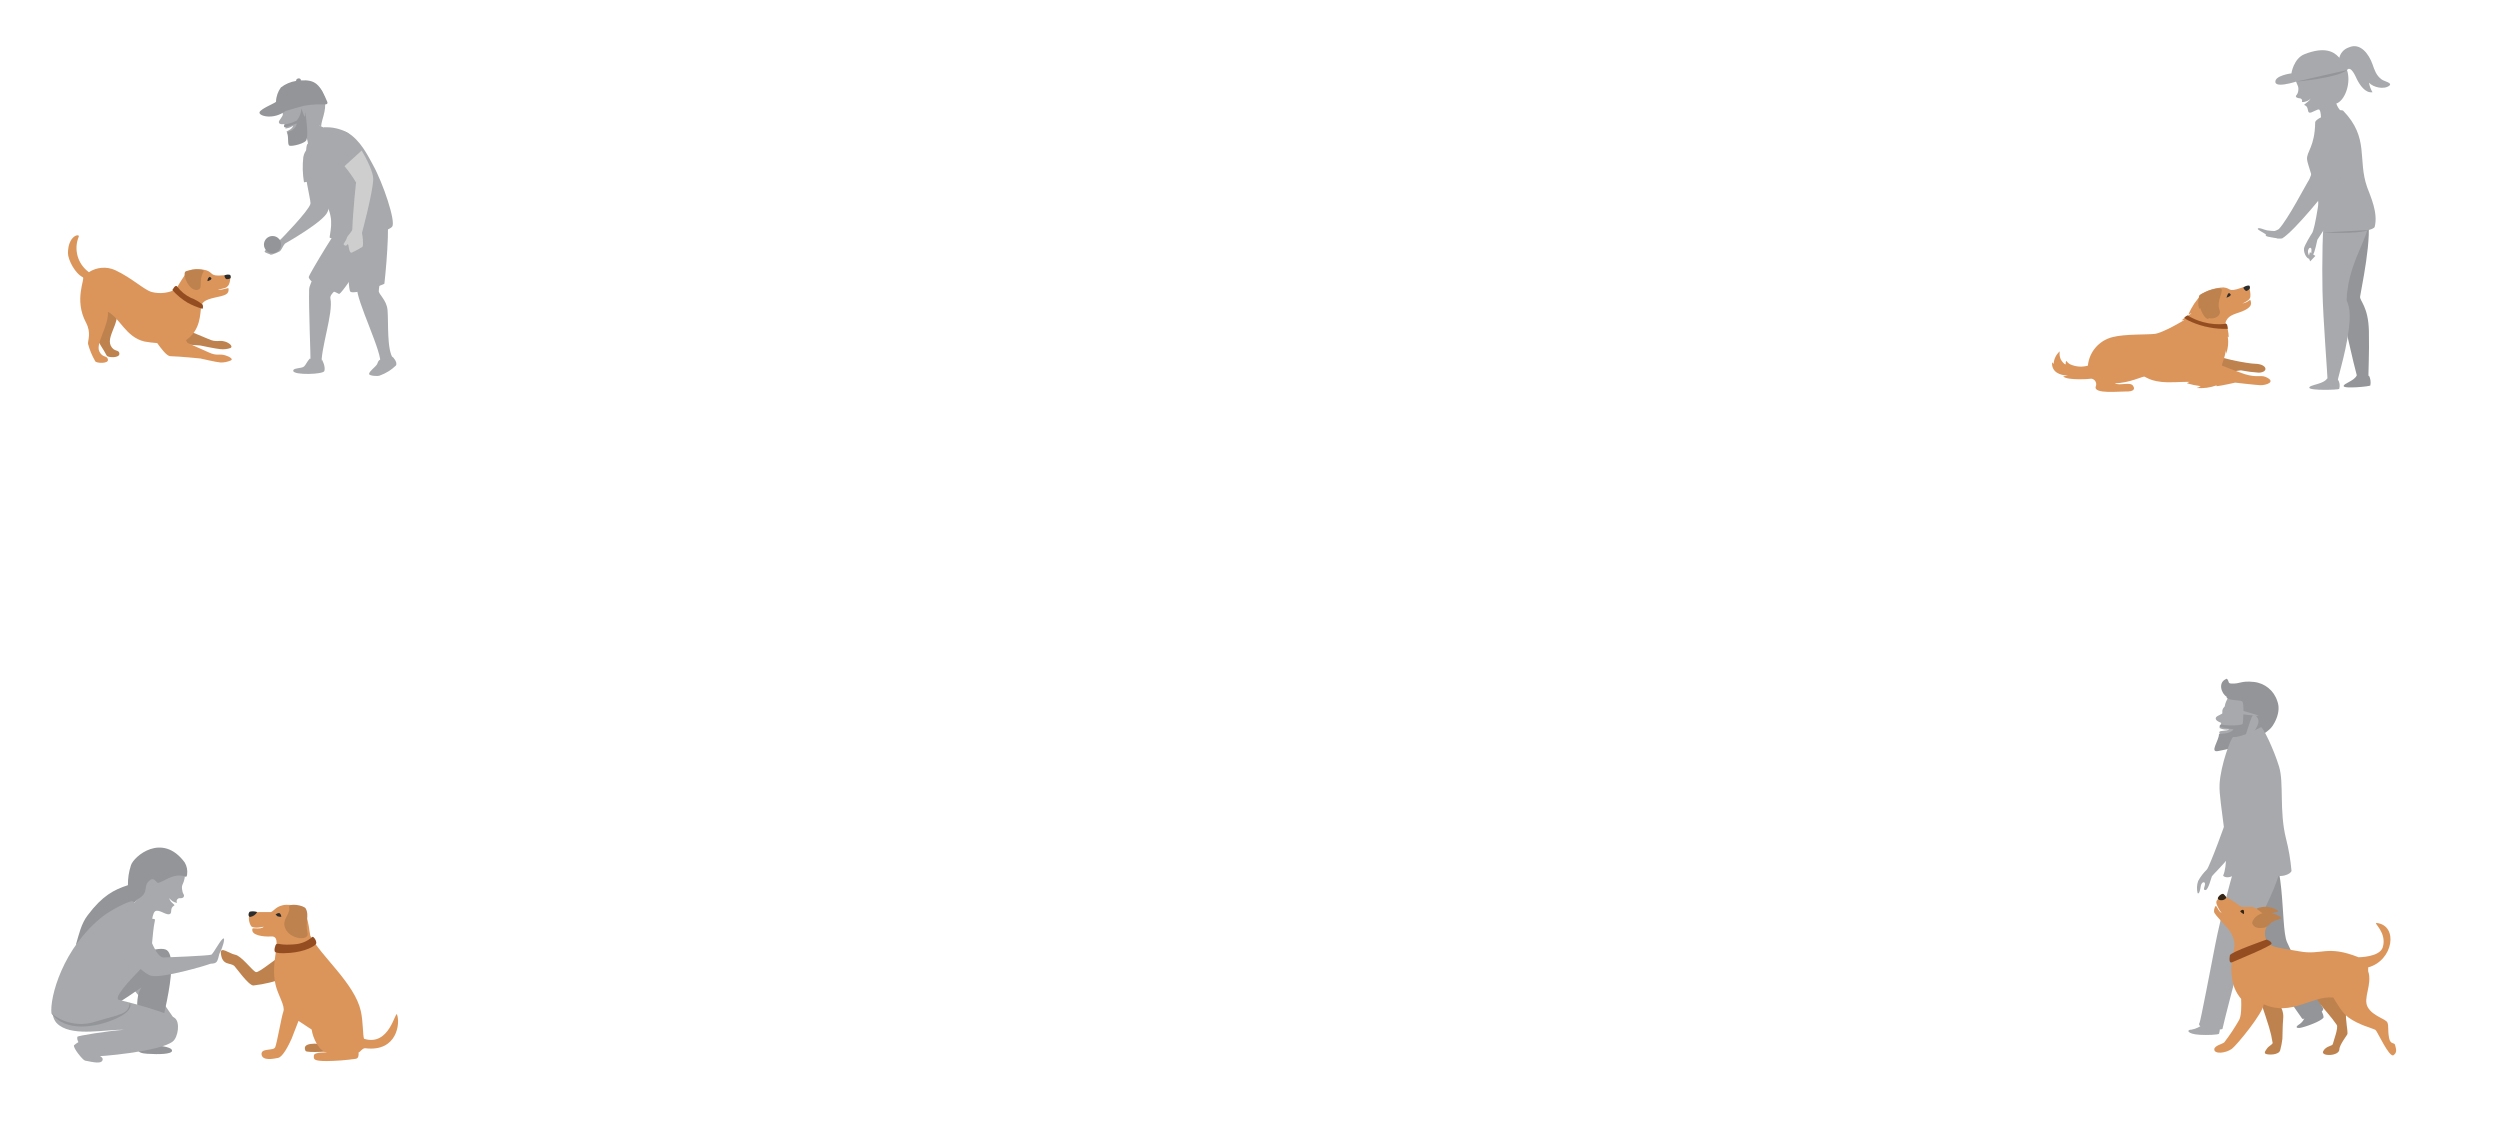 <?xml version="1.0" encoding="utf-8"?>
<!-- Generator: Adobe Illustrator 25.0.0, SVG Export Plug-In . SVG Version: 6.00 Build 0)  -->
<svg version="1.1" id="Layer_1" xmlns="http://www.w3.org/2000/svg" xmlns:xlink="http://www.w3.org/1999/xlink" x="0px" y="0px"
	 viewBox="0 0 1024 469" style="enable-background:new 0 0 1024 469;" xml:space="preserve">
<style type="text/css">
	.st0{fill:#BE824F;}
	.st1{fill:#DB955A;}
	.st2{fill:#2B2C2B;}
	.st3{fill:#944D21;}
	.st4{fill:#A7A9AC;}
	.st5{fill:#939598;}
	.st6{opacity:0.3;fill:#A7A9AC;enable-background:new    ;}
	.st7{fill:#CFCECE;}
	.st8{opacity:0.3;}
	.st9{fill:#352514;}
</style>
<g>
	<g id="Layer_1_1_">
		<path class="st0" d="M46.27,122.83c5.33,7.51-3.11,14.2-0.9,18.77c1.33,2.74,3.47,1.41,3.53,3.29c0.07,1.87-4.78,1.64-5.19,0.76
			c-1.27-2.53-3.78-5.75-3.88-7.23c-0.1-1.48,2.24-4.06-0.54-7.96C35.34,124.89,44.35,120.1,46.27,122.83z"/>
		<path class="st0" d="M76.19,134.34c0,0.41,0,0.71,0.38,0.84c1.48,0.72,5.95,2.42,8.71,3.65c3.55,1.64,4.21,0.3,6.85,1.07
			c1.64,0.46,3.47,1.91,2.33,2.63c-1.35,0.47-2.79,0.64-4.21,0.48c-1.78-0.13-8.22-1.5-8.22-1.5s-8.22-0.66-12.38-0.66
			c-1.87,0-3.29-2.74-4.29-3.85L76.19,134.34z"/>
		<path class="st1" d="M92.29,145.55c-2.63-0.82-3.29,0.43-6.82-1.22c-2.73-1.3-7.17-3.11-8.63-3.85c-0.28-0.35-0.5-0.75-0.66-1.17
			c6.13-4.11,5.72-10.83,6.25-13.82c0.53-2.99,4.72-3.29,8.3-4.24c2.17-0.56,3.09-1.28,2.88-3.07c0-0.53-1.94,0.56-4.13,0.54
			c-0.66,0,0.99-0.33,2.12-0.61c0.96-0.14,1.79-0.76,2.19-1.64c0.45-1.08,0.62-2.26,0.48-3.42c-0.23-0.43-1.64-0.38-2.94-0.28
			c-5.49,0.51-3.88-1.07-6.8-2.05c-0.21,0-5.33-1.64-7.97,0.77c-1.62,2.22-3.09,4.53-4.42,6.94c-3.07,1.62-6.63,2.04-9.99,1.17
			c-3.01-0.76-8.04-5.72-15.02-8.97c-3.49-1.56-7.52-1.23-10.72,0.85c-4.59-3.29-6.31-9.31-4.16-14.53c0.54-1.4-4.37-0.66-4.42,6.72
			c0,2.74,2.97,8.43,6.08,9.86c1.12,0.53-3.75,9.11,1.3,18.57c2.25,4.22,0.74,7.25,0.84,8.73c0.66,2.51,1.66,4.91,2.97,7.15
			c0.43,0.84,5.57,1.1,5.19-0.74c-0.38-1.84-2.2-0.51-3.52-3.29c-1.64-3.29,4.01-10.75,3.5-16.26c4.93,2.56,7.33,10.39,14.99,12.2
			c1.72,0.3,3.46,0.52,5.21,0.64c1.3,1.76,3.78,5.33,5.37,5.36c4.17,0.12,12.36,0.95,12.36,0.95s6.46,1.51,8.22,1.64
			c1.45,0.03,2.88-0.26,4.21-0.85C95.71,147.07,93.94,146.05,92.29,145.55z"/>
		<path class="st2" d="M84.96,115.16c0.02-0.4,0.12-0.8,0.28-1.17c0.16-0.26,0.4-0.47,0.67-0.61c0.23,0.11,0.43,0.27,0.59,0.46
			c0.12,0.23,0.2,0.25,0,0.51C86.2,114.86,84.96,115.16,84.96,115.16z"/>
		<path class="st2" d="M92.03,112.77c-0.25,0.26,0.13,1.07,0.49,1.43s1.74,0,1.91-0.28c0.16-0.28,0.12-1.22-0.3-1.36
			C93.43,112.39,92.69,112.46,92.03,112.77z"/>
		<path class="st0" d="M75.86,111.33c0.59-0.87,8.3-1.45,7.56-0.15c-2.35,4.14,0,6.89-2.42,7.53
			C77.68,119.54,74.71,112.97,75.86,111.33z"/>
		<path class="st3" d="M72.57,117.37c-0.76-1.05-1.97,1.45-1.97,1.45c1.81,2.04,3.92,3.79,6.26,5.19c1.89,1.03,3.88,1.85,5.95,2.45
			c0.61,0,0.23-1.64,0.23-1.64c-1.47-1.23-3.13-2.2-4.93-2.86C75.93,120.89,74.03,119.32,72.57,117.37z"/>
		<path class="st4" d="M131.74,149.74c-0.61-6.57,4.93-21.51,3.58-27.6c-0.56-2.55,8.22-7.25,7.45-8.92
			c-0.77-1.68-9.38-5.39-10.68-4.78c-0.74,0.35-5.37,7.18-5.47,10.16c-0.21,7.49,0.66,27.38,0.58,30.49
			C127.12,149.13,131.74,150.44,131.74,149.74z"/>
		<path class="st4" d="M138.92,120.43c-3.11-1.84-11.64-3.6-12.47-6.89c-0.2-0.71,13.59-23.22,15.42-25.11
			c3.44-3.57,18.65-0.56,16.44,2.97C157.63,92.62,141.47,119,138.92,120.43z"/>
		<path class="st4" d="M132.86,151.97c0.61-1.99-1.12-4.93-1.12-4.93c-0.03,1.03-0.89,1.83-1.91,1.8c-0.04,0-0.08,0-0.12-0.01
			c-1.45,0-2.42-0.3-2.28-0.53c0.56-0.99-0.3-1.64-0.61-1.35c-0.94,0.99-1.64,2.61-2.28,3.17c-1.07,0.9-4.6,0.48-4.42,1.82
			C120.33,153.73,132.41,153.4,132.86,151.97z"/>
		<path class="st4" d="M161.11,146.99c-2.74-3.67-1.94-14.79-2.37-19.97c-0.36-4.26-3.86-6.57-3.58-7.97c0-0.25,0.51-5.42,1.3-6.57
			l-10.08,1.64c-0.15,1.19-0.18,2.4-0.12,3.6c-0.67,4.82,11.03,27.94,9.35,31.23c-0.21,0.39,1.35,1.91,3.29,1.23
			C161.93,149,161.32,147.37,161.11,146.99z"/>
		<path class="st4" d="M157.45,116.16c0,0.46-12.69,4.67-13.97,3.29c-1.28-1.38-0.95-26.13-0.82-27.61
			c0.18-1.96,15.01-5.29,15.06-5.29C159.96,86.47,158.61,105.9,157.45,116.16z"/>
		<path class="st4" d="M162.2,149.69c0.76-1.46-1.46-3.6-1.46-3.6c-0.36,1.3-1.33,2.36-2.6,2.83c-1.23,0.33-0.3-1.64-2.05-1.64
			c-1.22,0-1.45,1.64-1.64,1.91c-0.69,1.18-3.12,2.74-3.29,3.96c0,0.77,3.37,1.08,4.36,0.69
			C158.01,152.96,160.3,151.54,162.2,149.69z"/>
		<path class="st4" d="M135.96,70.66l-10.7,1.64c0.81,5.26,2.1,10.35,1.89,11.21c-0.76,2.96-12.26,14.66-12.28,14.66
			c-0.72,0.1-1.43,0.25-2.14,0.43c-1.08,0.62-1.96,0.72-2.19,1.5c-0.23,0.77,1.38,0.18,1.41,0.25s-3.85,2.14-3.55,2.73
			c0.3,0.59,2.04,0.89,2.37,1.22c0.33,0.33,3.63-1.2,3.88-1.4c0.66-0.54,1.36-2.4,2.1-3.14c0,0,15.8-8.89,17.42-12.98
			C136.18,81.65,136.79,76.09,135.96,70.66z"/>
		<path class="st4" d="M134.9,63.12c-2.83-4.5-9.52-4.93-10.67,1.25c-0.38,3.43-0.29,6.9,0.28,10.31l12.95-2.12
			C137.07,69.3,136.2,66.12,134.9,63.12z"/>
		<path class="st5" d="M115.14,100.15c0.02,1.94-1.54,3.53-3.48,3.55c-1.94,0.02-3.53-1.54-3.55-3.48
			c-0.02-1.94,1.54-3.53,3.48-3.55c0.01,0,0.02,0,0.03,0c1.92-0.02,3.5,1.53,3.52,3.45C115.14,100.13,115.14,100.14,115.14,100.15z"
			/>
		<path class="st4" d="M126.6,61.03c-0.71-1.15-0.08-5.46-2.33-4.93c-1.04,0.21-4.14,2.42-5.36,1.97c-1.22-0.44,0.76-1.99-1.33-3.8
			c-0.64-0.53,0.33-0.51,1.45-1.36c0.49-0.37,0.87-0.87,1.1-1.45c-0.08,0-0.85,0.58-1.64,0.85c-0.79,0.28-1.64,0.38-1.64,0.26
			c0.17-0.62,0-1.29-0.44-1.76c0,0-2.33,0.46-2.19-0.92c0-0.51,1.73-2.35,1.64-3.07c0-1.15-2.1-3.29-1.08-6.02
			c0.69-1.92,4.14-5.49,9.68-5.6c4.27-0.1,6.06,2.24,7.56,5.39c1.97,4.19-1.97,8.5-1.43,10.35c0.72,1.46,5.33,2.01,5.85,2.33
			C137.89,54.14,128.09,60.21,126.6,61.03z"/>
		<path class="st5" d="M116.55,50.99c-0.3,0.33-0.3,1.13,0,1.12c1.84-0.12,4.7-1.64,4.93-1.53c0.23,0.12-0.26,1.64-1.79,2.74
			c-0.56,0.41-2.22,0.74-2.07,1.17c0.74,2.07,0,4.78,0.97,5.18s6.84-0.94,7-2.58c0.27-1.3,0.34-2.63,0.23-3.94
			c0-0.97-0.59-6.57-0.82-7.28c-0.13-0.43-1.53-1.28-1.54-1.64c-0.04,1.87-0.71,3.68-1.89,5.13C120,50.18,118.31,50.73,116.55,50.99
			z"/>
		<path class="st4" d="M133.05,41.28c0.74,4.09-1.45,7.91-1.5,10.49c0,0-4.08-2.15-4.01-2.99c0-1.15,1.64-3.04,0-3.85
			c-2.79-1.43-2.45,2.68-2.73,2.86c-0.28,0.18-2.17-6.46-3.29-6.57c-1.12-0.12-4.55,2.02-7.72,1.5c-0.97-0.16-2.42-7.63,13.66-8.46
			C132.87,35.19,133.1,41.28,133.05,41.28z"/>
		<path class="st5" d="M116.95,45.48c0.72-0.23,6.76-2.02,7.59-2.17c7.66-1.33,9.86,0.39,9.55-1.51c-3.01-7.23-4.93-9.24-10.83-8.86
			c0-1.31-2.09-0.97-1.99,0.21c-2.27,0.35-4.41,1.27-6.23,2.68c-1.23,1.71-1.93,3.76-1.99,5.87c-0.56,0.64-6.34,2.86-6.76,4.31
			C105.89,47.46,111.84,49.28,116.95,45.48z"/>
		<path class="st4" d="M160.67,92.77c1.45-2.14-3.68-17.64-8.02-25.43c-1.94-3.48-5.05-10.09-10.55-13.15
			c-2.89-1.51-6.13-2.22-9.38-2.04c-0.43,2.59-1.8,4.93-3.85,6.57c-0.72,0.79-1.93,0.87-2.74,0.18c-0.43-0.23-0.76,1.94-0.69,2.47
			c0.81,6.84,2.79,15.02,6.28,19.46c5.67,7.2,3.65,13.15,3.29,16.34C134.8,98.93,158.45,96.04,160.67,92.77z"/>
		<path class="st6" d="M136.56,60.9c1.15,8.37,5.46,10.35,6.76,12.39c1.3,2.04,1.64,13.53,1.64,13.53l1.84-12.39L136.56,60.9z"/>
		<path class="st7" d="M152.88,73.52c0.1-2.73-2.37-7.99-5.06-12.36l-6.92,6.67c1.84,2.16,3.49,4.47,4.93,6.9
			c0,0.12-1.27,11.6-1.53,19.21c0,0.84-1.94,2.6-2.2,3.4c-0.61,1.89-1.64,2.5-1.28,2.84c0.85,1.02,1.41,0,1.48-0.13
			c0.74-0.48,0.36,3.81,1.81,3.42c1.49-0.7,2.95-1.49,4.36-2.35c0.59-0.95-0.1-5.46-0.21-5.72C148.37,95,152.6,79.34,152.88,73.52z"
			/>
		<path class="st4" d="M142.55,54.51c-3.19-2.35-9.27,1.07-6.57,7.1c1.2,2.51,2.72,4.86,4.52,6.99l8.07-7.33
			C146.95,58.69,144.92,56.41,142.55,54.51z"/>
	</g>
</g>
<g>
	<g id="Layer_1_2_">
		<path class="st4" d="M950.11,57.23c0,5.28,1.02,13.54,0.73,16.98c-0.23,2.95-2.53,20.05-3.94,21.47c-0.09,0.09-3.09,4.91-3.2,6.17
			c-0.14,2.25,1.44,4.17,2.04,4.08c0.85-0.14-0.32-1.54-0.39-2.72s0.65-1.9,1.1-1.67c0.96,0.51-0.57,4,0.94,2.73
			c0.77-0.65,1.68-5.85,1.79-6.05c0.9-1.67,10-13.89,10.98-22.49c0.72-6.39,0.72-12.84,0-19.24
			C958.52,48.54,950.19,51.95,950.11,57.23z"/>
		<polygon class="st4" points="946.14,103.28 945.56,105.32 946.24,107.06 948.37,104.83 		"/>
		<path class="st5" d="M968.02,85.62c-1.54-1.17-13.15-0.17-13.89,2.33c-0.57,2.18,0.74,17.75,3.94,33.76
			c1.68,8.43,5.74,26.51,7.63,33.44l4.46-0.19c-0.2-1.4,0.37-9.9,0.14-19.42c-0.25-10.1-3.87-12.35-3.6-14.06
			C968.28,112.58,973.08,89.3,968.02,85.62z"/>
		<path class="st5" d="M959.96,158.16c0.11,1.16,10.68,0.14,10.93-0.26c0.27-1.37,0.08-2.78-0.54-4.03c-1.61,0.67-3.43,0.62-5-0.12
			C964.11,156.23,959.87,157,959.96,158.16z"/>
		<path class="st4" d="M969.04,85.92c-4.77,0.48-16.01-0.29-16.67,1.54c-1.16,3.23-1.28,21.61-1.08,31.65
			c0.23,12.03,2.1,34.06,2.16,38.7l3.83-0.26c0-2.52,3.33-11.52,4.8-22.72c1.23-9.51-0.94-10.91-0.9-12.09
			C961.95,104.12,974.08,94.25,969.04,85.92z"/>
		<path class="st4" d="M945.9,158.84c0.25,1.22,11.96,0.85,12.23,0.46c0.41-1.34,0.2-2.79-0.59-3.95c-1.41,0.59-3.02,0.45-4.31-0.39
			C951.87,157.44,945.63,157.62,945.9,158.84z"/>
		<path class="st4" d="M957.15,40.62c2.22-3.35,4.25-7.46,0.65-12.44c-5.02-6.98-13.99-3.09-16.5,0c-0.97,1.28-1.32,2.93-0.94,4.49
			c0.31,2.19,1.23,2.27,1.03,4.31c-0.2,2.04-1.24,2.02-0.96,2.64c0.28,0.62,1.64,0.65,1.76,0.68c0.51,0.1,0.84,0.6,0.74,1.11
			c-0.02,0.08-0.04,0.15-0.07,0.22c0,0.52,2.9-0.19,3.55-1.28c-0.52,1.36-3.09,2.47-2.5,2.69c1.87,0.66,1.03,2.78,1.99,3.09
			c0.96,0.31,3.43-1.73,4.09-1.2c0.66,0.52,1.19,4.63-0.17,7.86c1.84,0.85,11.81-6.04,10.59-6.3
			C958.54,45.99,956.02,42.24,957.15,40.62z"/>
		<path class="st4" d="M975.55,32.56c-2.28-1.64-2.92-3.83-3.81-6.33c-1.4-3.94-4.88-8.95-9.68-6.81c-2.14,0.71-3.69,2.58-3.98,4.82
			c-4.51-3.67-11.06-3.31-15.14,0.82c-1.7,1.07-4.82,5.46-2.98,6.36c1.84,0.9,3.09-0.39,5.77,1.54c5.73,4.04,5.79-2.44,7.72,0.26
			c1.93,2.7-0.52,2.99-0.59,4.42c-0.09,2.61,3.27,5.22,4.48,4.63c3.41-1.64,5.73-8.6,3.97-13.66c1.76-1.84,3.6,2.93,4.11,3.92
			c1.1,2.18,3.38,5.73,6.36,5.25c-0.73-1.2-1.22-2.53-1.44-3.92c1.7,1.95,6.17,2.96,8.35,1.22
			C980.04,33.94,976.63,33.34,975.55,32.56z"/>
		<path class="st4" d="M942.98,32.63c0,0,14.56-1.39,17.48-3.09c2.92-1.7-0.88-4.37-2.62-6.25c-1.74-1.88-5.39-4.45-13.89-1.1
			c-4.49,1.74-5.39,7.86-5.39,7.86s-6.99,0.88-6.55,3.64C932.45,36.45,942.98,32.63,942.98,32.63z"/>
		<path class="st4" d="M972.68,92.89c-0.69,2.53-20.7,3.58-22.94,0.2c2.05-10.11-4.49-24.59-4.77-27.79
			c-0.28-3.2,3.21-5.13,3.33-15.21c0-1.73,10.39-5.85,11.45-4.75c10.81,11.16,5.84,19.91,9.8,31.25
			C970.98,80.48,974.13,87.21,972.68,92.89z"/>
		<g class="st8">
			<path class="st4" d="M950,82.07l11.93-28.33c0,0,1.2,10.33-2.58,17.83C957.06,76.11,950,82.07,950,82.07z"/>
		</g>
		<path class="st4" d="M930.47,96.07c-0.43,0-2.87-0.76-2.41,0.42c0.28,0.65,4.29,0.97,5.2,1.1L930.47,96.07z"/>
		<path class="st4" d="M950.16,58.16c-1.88,6.31-2.93,13.54-4.8,16.19c-0.71,1.03-8.27,15.59-11.95,19.48
			c-0.54,0.35-1.13,0.62-1.74,0.8c-1.03-0.03-2.07-0.12-3.09-0.28c-0.97-0.15-3.54-1.39-3.81-0.66c-0.15,0.39,2.07,1.45,3.75,2.52
			c0.87,0.44,1.79,0.76,2.75,0.96c1.09,0.52,2.33,0.69,3.52,0.48c5.3-3.29,18.83-20.22,19.95-22.12c2.15-3.83,3.82-7.92,4.96-12.16
			L950.16,58.16z"/>
		<path class="st4" d="M961.61,52.46c-1.68-4.04-7.29-3.09-8.15-1.9c-1.84,2.7-3.31,5.64-4.37,8.74l11.66,4.8
			C961.77,60.3,963.08,55.92,961.61,52.46z"/>
		<path class="st0" d="M923.6,148.99c-2.21,0-16.8-2.38-18.52-5.05c-1.1-1.68-5.13,8.09-0.86,7.97c0.19,0,2.19,0,2.96,0
			c-0.34,0.28-0.65,0.65-0.97,0.9c2.47-0.22,4.92-0.58,7.35-1.07l-1.14,0.69c1.08-0.11,5.45-0.74,5.45-0.74
			c2.43,0.48,4.88,0.8,7.35,0.96C929.32,152.47,928.76,149.09,923.6,148.99z"/>
		<path class="st1" d="M928.08,154.43c-2.25-0.97-3.49,0.39-8.69-1.19c-1.2-0.37-7.63-2.78-9.26-3.5c-0.34-0.14,1.79-4.75,1.44-6.53
			l0,0c0.11,0.32,0.11,1.25,0.25,1.65c0.84-2.23,1.07-4.64,0.68-6.99c0.15,0,0.22,0.25,0.39,0.29c-0.05-2.07-0.5-4.12-1.33-6.02
			c1.14-3.64,5.06-3.55,8-5.14c2.15-1.16,2.93-2.16,2.22-4c-0.2-0.54-0.6,0.68-2.92,1.22c-0.68,0.17-0.49,0.19,0.63-0.4
			c1.47-0.77,2.02-1.34,2.24-2.13c0.13-1.45-0.08-2.91-0.6-4.26c-0.36-0.4-1.79,0-3.09,0.46c-5.7,1.98-4.01,0.11-7.36-0.17
			c-0.25,0-5.74,0.26-8.77,2.81c-2.37,2.38-4.26,5.2-5.54,8.31c0.25,0,0.96-0.62,1.22-0.62c-0.96,1.16-1.95,0.91-4.03,3.09
			c0.2,0,0.86-0.34,1.11-0.23c-0.14,0.15-8.74,5.26-12.03,5.67c-3.29,0.4-12.35,0-17.38,1.34c-5.49,1.37-9.52,6.04-10.07,11.67
			c-2.13,0.61-4.39,0.53-6.47-0.23c-0.89-0.25-1.67-0.8-2.22-1.54c-0.45-0.59-0.39,1.16-0.4,1.19c-0.29,0.4-1.82-1.31-2.15-2.33
			c-0.34-0.94-0.44-1.95-0.29-2.93c-1.5,1.3-2.4,3.17-2.49,5.16c-0.22-0.36-0.46-0.36-0.65-0.73c-0.29,4.15,3.32,5.42,6.65,5.5
			c-0.69,0-1.44,0.28-2.1,0.31c1.54,1.73,10.95,1.1,11.55,0.94c1.27,0.18,2.15,1.35,1.96,2.62c-0.03,0.21-0.09,0.41-0.17,0.61
			c-1.03,3.21,10.07,1.93,12.47,2.01c2.41,0.08,4.01-0.62,2.79-2.36c-1.22-1.74-5.57,0.19-7.43-1c5.6,0,11.55-2.93,12.12-2.72
			c1.1,0.43,3.64,2.72,12.55,2.28c2.16-0.11,4.15-0.12,5.97-0.14c0,0-0.88,0.36-1.11,0.6c1.84,0.54,3.72,0.93,5.62,1.16
			c-0.51,0.37-1.08,0.64-1.7,0.77c2.79,0.23,5.6-0.15,8.23-1.1c0,0-0.09,0.17,0,0.36c1.81-0.14,7.6-1.47,7.6-1.47
			s8.27,0.96,10.22,1.05C928.24,157.87,932.54,156.37,928.08,154.43z"/>
		<path class="st2" d="M911.95,121.93c0.12-0.43,0.27-0.85,0.46-1.25c0.14-0.26,0.32-0.5,0.52-0.71c0.25,0.12,0.48,0.29,0.66,0.49
			c0.14,0.25,0.22,0.28,0,0.54C913.28,121.54,911.95,121.93,911.95,121.93z"/>
		<path class="st2" d="M918.97,117.72c-0.19,0.34,0.43,1.1,0.91,1.39c0.48,0.29,1.54-0.66,1.65-0.97c0.11-0.31,0.08-1.14-0.39-1.19
			C920.36,116.94,919.59,117.22,918.97,117.72z"/>
		<path class="st0" d="M909.71,118.23c-1.42-0.77-8.54,1.84-8.94,2.92c0,0.19-0.97,4.06,0.23,5.42c0.05-0.17,0.11-0.33,0.19-0.48
			c0,0.09,1.4,4.52,3.5,4.63c-0.04-0.14-0.08-0.29-0.11-0.43c2.66,0.65,5.43-1,4.54-3.33C907.7,123.27,911.12,119,909.71,118.23z"/>
		<path class="st3" d="M894.77,130.04c-0.48,0.52,5.19,3.2,10,4.03c2.54,0.51,5.13,0.72,7.72,0.62c0,0,0-2.01-0.71-2.05
			c-3.17,0.37-6.38,0.13-9.45-0.73c-2.23-0.6-4.36-1.52-6.33-2.73C895.54,129.38,895.12,129.68,894.77,130.04z"/>
		<path class="st5" d="M940.59,33.41c0,0,16.33-1.33,20.79-4.71C961.32,28.7,945,32.39,940.59,33.41z"/>
		<path class="st5" d="M951.52,95.24c0,0,14.14,0.77,18.76-1.03"/>
	</g>
</g>
<path class="st5" d="M941.99,421.04c1.74-0.22,9.17-2.78,9.76-4.37c-0.11-1.49-0.88-2.85-2.1-3.71c-0.46,0.53-3.41,3.01-4.96,1.56
	c-1.22,0-0.33,1.09-0.38,1.34c-0.35,1.61-1.34,3-2.75,3.85C939.86,420.85,941.03,421.18,941.99,421.04z"/>
<path class="st5" d="M926.75,344.1c-0.55-0.25-13.24,2.56-12.74,8.37c1.17,1.46,10.44,34.99,12.52,39.8
	c2.08,4.81,16.13,24.48,16.46,25s9.08-1.85,8.59-4.25c-0.3-0.5-12.16-20.65-14.89-27.28C933.97,379.11,936.65,348.72,926.75,344.1z"
	/>
<path class="st4" d="M901.05,423.86c3.13,0.18,7.56,0,7.87-0.45c0.51-1.48,0.4-3.1-0.3-4.5c-0.65,0.3-4.37,1.31-5.08-0.63
	c-1.16-0.45-0.76,0.84-0.91,1.04c-1.4,1.25-3.12,2.08-4.96,2.42C895.54,421.69,895.64,423.54,901.05,423.86z"/>
<path class="st4" d="M933.65,346.88c-0.35-0.5-13.24-2.43-16.39,2.5c-2.33,5.31-8.07,28.12-9.81,37.14
	c-1.74,9.02-6.14,31.86-6.49,32.36c-1.77,2.47,7.31,3.39,9.35,2.6c0-0.58,7.63-30.26,8.42-31.95
	C923.31,379.82,938.96,354.41,933.65,346.88z"/>
<path class="st4" d="M918.68,356.21c-1.75,0.26-0.96,4.48-0.33,6.47c0.53,1.65,1.65,2.17,3.66,1.16
	C925.48,362.17,920.42,355.99,918.68,356.21z"/>
<path class="st4" d="M912.86,332.95c-0.83,3.13-7.97,22.47-8.98,23.26c-1.4,1.37-2.59,2.93-3.52,4.65c-0.55,1.6-0.63,3.32-0.23,4.96
	c0.63,0.68,1.11-1.44,1.29-2.78c0.18-1.34,1.06-1.92,1.51-1.57c0.93,0.73-1.19,3.23,0.48,3.09c1.11,0,2.43-5.46,2.6-5.66
	c1.27-1.65,12.33-11.86,15.02-20.89S913.83,329.26,912.86,332.95z"/>
<path class="st4" d="M907.55,294.18c-0.1,1.16,2.18,1.85,2.18,1.85c0.33,0.53-0.83,1.95-0.58,2.2c1.22,0.57,2.58,0.75,3.9,0.53
	c-0.79,0.81-4.37,0.3-4.02,1.29c0.81,1.95-1.21,3.49,0.36,4.25c0.73,0.36,2.18,0.36,4.88-0.36c0,0,1.65,6.22-0.98,9.41
	c-0.51,0.61,15.62-4.24,13.96-5.39c-1.34-1.16-2.29-2.72-2.7-4.45c0.31-2.25,7.3-5.36,7.18-10.77c0-4.05-0.88-7.16-5.48-9.1
	c-5.94-2.51-11-1.8-13.09,1.29c-2.68,3.97-1.65,5.43-2.22,6.62S907.66,293.07,907.55,294.18z"/>
<path class="st5" d="M932.78,287.18c-1.34-4.3-5.11-7.39-9.6-7.86c-5.38-0.58-5.59,0.86-9.26,0.66c-1.52-0.08-0.69-0.84-1.8-1.99
	c-3.95,1.41-2.18,6.2-0.12,7.35c-0.28,1.65,5.46,1.32,6.39,1.92s0.4,8.92,0.23,9.18c-0.31,0.53-2.32,0.68-4.02,0.69
	c-1.63,0.05-3.26-0.07-4.86-0.36c-0.4,0.1-0.66,0.49-0.6,0.89c2.78,0.86,5.97,0.91,5.67,1.22c-2.18,2.25-5.94,1.34-5.94,1.95
	c0,2.45-3.85,7.43-0.48,6.83c4.22-0.73,8.14-1.8,10.29-3.81c0.66-0.61,2.48-7.23,3.01-8.47s1.12-4.35,3.03-1.26
	c1.09,1.77-0.61,4.1-1.24,5.28c-0.63,1.17,0.98,4.12,1.09,4.22c1.39-2.96,4.63-3.72,6.34-6.39
	C931.47,296.38,934.51,291.67,932.78,287.18z"/>
<path class="st4" d="M925.13,293.17c0,0.33-9.21-1.06-9.3-0.76c-0.43,1.51-2,2.39-3.51,1.96c-1.3-0.37-2.17-1.61-2.06-2.96
	c0.01-1.39,1.14-2.51,2.53-2.5c0.11,0,0.21,0.01,0.32,0.02c1.21-0.11,2.39,0.41,3.13,1.37
	C916.41,290.64,925.13,292.82,925.13,293.17z"/>
<path class="st4" d="M938.6,356.69c-0.12,1.16-4.25,3.71-10.39,0.74c-3.21-1.56-7.94-3.82-12.18,0.22
	c-3.01,2.85-5.58,1.34-5.41,0.94c3.49-8.27-1.89-29.37-1.49-37.29c0.4-7.92,4.8-19.52,5.59-19.44c3.47,0.35,10.64-3.71,11.37-3.99
	s5.18,8.83,7.41,16.11c2.07,6.73,0,18.2,2.86,29.56C937.47,347.86,938.21,352.26,938.6,356.69z"/>
<path class="st4" d="M927.53,310.35c0,0-11.58,3.46-10.97,6.4s6.78,17.83,6.93,18.58c0,0-5.13,21.21-4.96,22.32
	c0.25,3.08,1.51,5.43,2.65,5.08c1.14-0.35,11.05-25.03,11.05-29.03S929.86,315.64,927.53,310.35z"/>
<path class="st4" d="M919.74,313.62c-4.6,3.94-5.51,14.43-2.12,20.45l13.78-4.6C930.81,327.63,929.83,309.42,919.74,313.62z"/>
<path class="st0" d="M924.21,405.38c0,0,3.31,9.07,5.21,15.4c0.64,2.1,1.13,4.25,1.46,6.42c0,0.56-1.65,1.31-2.23,2.17
	c-0.58,0.86-1.47,1.8-0.63,2.28c0.84,0.48,5.62,0.65,5.99-1.65c0.39-1.47,0.68-2.97,0.86-4.48c0.13-1.9,0-4.53,0.36-8.82
	c0.26-3.95-3.19-7.31-4.04-12.18C930.87,402.73,924.24,404.73,924.21,405.38z"/>
<path class="st0" d="M960.97,415.02c-0.35,2.08,0.69,6.83,0.55,8.47c0,0.38-3.31,4.43-3.31,6.35c-0.08,2.85-7.81,2.98-6.62,0.71
	s3.81-1.97,3.97-2.99c0.17-1.03,2.38-6.62,1.56-7.79c-4.65-6.85-11.3-11.48-7.74-15.02C952.93,401.21,963.32,401.44,960.97,415.02z"
	/>
<path class="st0" d="M922.65,374.41c-0.58,1.8,1.87,5.31,3.77,2.58c2.7-3.84,7.46-3.06,6.62-3.97c-2.18-1.48-4.88-1.95-7.43-1.31
	C924.2,371.99,923.06,373.03,922.65,374.41z"/>
<path class="st1" d="M981.03,428.06c-0.25-1.26-1.94,0-2.47-2.94c-0.6-3.31-0.08-4.67-0.66-6.24s-5.97-2.6-8.07-6.34
	c-2.1-3.74,2.02-9.35,0.17-14.76c0-0.94,0-1.54,0-1.54c10.34-2.78,12.51-17.21,3.44-18.2c-1.49-0.17,4.35,3.92,2.55,9.93
	c-1.22,4.12-9.93,4.12-9.93,4.12c-13.02-5.16-15.05-0.69-24.27-2.43c-3.14-0.58-9.38-1.41-11.02-2.22c-2.51-1.29-3.69-4.24-2.75-6.9
	c1.19-2.34,0.49-5.2-1.65-6.72c-1.01-0.87-2.12-1.62-3.31-2.23c-1.24-0.48-4.63,0.26-5.49-0.45c-2.16-1.64-4.45-3.09-6.87-4.32
	c-1.14,0.35-2.11,1.09-2.75,2.1c-0.45,0.93,0.3,2.28,0.86,3.31c0.29,0.62,0.69,1.19,1.19,1.65c-1.31-0.28-2.1-3.31-2.53-2.75
	c-0.46,0.73-0.67,1.6-0.58,2.47c0.48,1.36,5.21,6.01,6.06,7.26c1.28,1.61,2.06,3.56,2.27,5.61c0.28,2.27-1.99,7.74-1.06,13.35
	c0.23,3.43,1.56,6.7,3.81,9.31c0.13,3.04,0.1,7.01-0.83,8.67c-1.82,3.19-3.86,6.26-6.1,9.17c-0.69,0.63-4.1,1.34-4.07,2.86
	c0,2.02,4.65,1.65,7.26-0.28c2.12-1.65,12.85-14.76,12.97-18.2c11.58,5.11,19.49-3.59,28.52-2.78c1.51,2.51,3.71,6.37,6.15,8.14
	c4.38,3.19,9.74,4.37,11.13,5.15c0.66,0.38,5.67,11.58,7.4,10.34S981.28,429.3,981.03,428.06z"/>
<path class="st9" d="M919,374.41c-0.53-0.26-1.01-0.63-1.41-1.08c-0.13-0.15,1.01-1.04,1.44-0.48
	C919.21,373.07,919.23,374.41,919,374.41z"/>
<path class="st9" d="M910.86,366.28c0.79,0.79,1.19,1.31,0.88,1.65c-1.08,1.26-3.09,0.84-3.31,0.17
	C908.21,367.43,910.14,365.57,910.86,366.28z"/>
<path class="st0" d="M922.59,378.44c0.48,0.76,1.11,2.1,4.68,1.56c1.65-0.25,2.27-1.56,3.31-2.27c2.07-1.31,4.1-1.17,3.74-1.84
	c-0.36-0.66-4.22-2.75-7.73-1.79C923.54,374.95,922.11,377.72,922.59,378.44z"/>
<path class="st3" d="M913.37,391.28c0.18-1.26,15.02-6.44,15.02-6.44s2,0.65,2.05,1.65c0.05,1.01-14.76,7-16.13,7.64
	C912.94,394.79,913.17,392.61,913.37,391.28z"/>
<g>
	<g id="Layer_1_3_">
		<path class="st4" d="M51.1,373.51c2.84-2.37,8.88-1.17,8.81,6.41c0,4.9-3.1,10.97-2.43,16.29c0.13,1.09,11.87,18.19,11.87,18.19
			c3.27,4.14,2.96,7.45,2.39,8.06c-1.76,1.88-1.98-3.41-3.78-4.92c-0.63-0.43-1.36-0.71-2.12-0.8c-0.74-0.14,1.62,2.7-0.27,2.44
			c-1.89-0.26-1.32-3.38-1.89-3.89c-4.87-4.88-9.33-10.14-13.33-15.75C48.32,396.21,46.95,376.95,51.1,373.51z"/>
		<path class="st5" d="M58.58,426.55c0,0,4.65,0,5.16,1.34c0.2,0.5,6.38,0.64,6.72,2.35c0.34,1.71-6.31,1.62-9.25,1.42
			c-0.57,0-4.35-0.1-4.45-1.29C56.72,429.76,58.44,427.8,58.58,426.55z"/>
		<path class="st5" d="M22.13,409.77c0-3.03,40.54-24.93,46.27-20.54s-4.26,37.36-4.46,39.22c0,0-6.3,0.2-6.31-0.57
			c-0.1-6.17-3.44-18.48,0.38-23.5c-2.94,2.12-23.34,16.11-26.72,14.97C25.22,417.31,22.15,412.81,22.13,409.77z"/>
		<path class="st4" d="M30.33,428.12c1.02-0.83,2.13-1.52,3.33-2.06c0.54,2.03,1.81,3.79,3.55,4.96c1.14,0.8,5.69,1.42,4.72,3.41
			c-0.63,1.25-3.14,0.82-7.11,0C33.86,434.18,29.74,429.06,30.33,428.12z"/>
		<path class="st4" d="M23.27,405.38c0.75-2.52,43.34,7.79,48.33,11.61c2.3,1.78,1.28,7.89-0.77,9.55
			c-5.16,4.26-31.27,6.43-32.28,6.11c-1.72-0.58-7.66-5.25-6.85-8.02c0.1-0.33,12.08-2.36,19.22-2.84
			c-7.92-0.16-20.16,2.72-26.47-1.68C20.06,417.15,21.39,411.53,23.27,405.38z"/>
		<path class="st4" d="M51.24,373.51c1.19-1.71,6.3-4.68,4.72-7.11c-2.62-4.07-1.01-11.71,0.45-13.55
			c5.88-7.38,15.08-3.48,17.98,0.36c1.19,1.95,1.62,4.26,1.22,6.51c-0.47,2.63-1.29,2.49-1.05,4.43c0.27,2.17,0.82,2.12,0.82,2.62
			c0,1.42-1.79,1.11-1.93,1.12c-0.87,0.13-1.42,1.17-0.94,1.73c0.24,0.28-0.8,0.14-1.82-0.47c-0.52-0.37-0.99-0.8-1.42-1.28
			c0.18,0.51,0.43,0.99,0.75,1.42c0.72,0.81,1.69,1.42,1.42,1.54c-2.09,1.22-0.77,2.84-1.78,3.5c-1.28,0.84-3.87-1.59-5.69-1.27
			c-1.82,0.33-1.96,6.48-1.85,7.38C62.18,380.6,49.52,375.98,51.24,373.51z"/>
		<path class="st5" d="M75.64,353.24c-9.2-12.45-20.82-2.5-21.99,1.14c-0.87,2.64-1.3,5.41-1.25,8.19
			c-5.69,1.85-10.43,4.26-16.49,12.32c-2.67,3.48-3.58,7.86-4.8,12.01c6.99,2.42,24.99-18.48,25.1-18.48
			c5.4-2.96,1.95-5.3,5.16-7.86c1.88-1.52,2.73,1.27,3.45,1.07c2.73-0.75,5.4-3.43,9.57-2.96c1.69,0.18,2,1.19,2.26-0.57
			C76.87,356.41,76.52,354.7,75.64,353.24z"/>
		<path class="st4" d="M21.07,415.07c6.28,8.93,34.5,0.7,30.23-2.84c-1.22-1.02-4.07-2.25-2.67-4.72
			c2.84-5.07,10.21-11.1,12.1-14.46c1.89-3.35,1.42-9.95,2.72-16.01c0.3-1.42-1.76,0.44-5.16-2.84c-3.03-2.97-2.56-3.37-3.65-4.9
			c-0.77-1.08-9.3,3.55-12.27,5.84C25.67,388.09,20.33,408.61,21.07,415.07z"/>
		<g class="st8">
			<path class="st4" d="M47.53,378.83c-0.35,5.2,0.99,10.37,3.82,14.74c1.15,1.85,2.59,3.51,4.26,4.92l3.28-3.55
				c0,0-3.28-1.49-7.65-9.28C49.88,383.28,47.53,378.83,47.53,378.83z"/>
		</g>
		<path class="st4" d="M56.03,375.13c4.26,3.1,6.79,16.79,10.92,17.06c0.7,0,17.97-0.68,19.55-1.14c0.88-0.24,4.12-6.85,5.13-6.67
			c0.5,0.1-0.27,3.47-1.61,5.91c-0.38,0.7-0.51,2.36-1.07,3.34c-0.81,1.42-2.2,0.81-3.34,1.32c-1.14,0.51-19.39,5.88-23.7,4.73
			c-4.31-1.15-14.54-12.79-14.71-19.52C47.04,373.78,51.17,371.59,56.03,375.13z"/>
		<path class="st0" d="M116.19,391.05c-1.55,0-9.95,7.55-11.37,7.11c-1.42-0.44-5.88-6.67-8.53-7.11c-2.33-0.43-6.13-3.62-5.83-0.63
			c0.55,5.33,3.91,3.68,5.56,5.29c0.72,0.7,5.76,7.92,7.76,7.95c4.47-0.52,8.86-1.58,13.08-3.16
			C120.58,399.04,117.71,391.05,116.19,391.05z"/>
		<path class="st0" d="M131.83,427.61c-1.27,0-8.53-1-6.68,2.84c0.45,0.94,11.67,0.16,12.72-0.13L131.83,427.61z"/>
		<path class="st1" d="M162.6,415.54c-0.7-1.63-3.03,13.21-13.49,9.95c-0.53-1.34-0.34-7.02-1.32-11.37
			c-2.52-11.31-16.39-22.52-20.68-30.83c-0.98-4.48-0.44-12.96-9.81-12.68c-4.16,0.13-5.27,2.84-6.41,2.97s-8.15-0.38-8.74,0.84
			c-0.46,1.69-0.19,3.49,0.74,4.98c1.51,1.22,5.22,0.09,5.13,0.18c-1.14,1.31-4.46,0.33-4.61,0.78c-0.87,2.84,4.79,3.41,7.59,3.21
			c5.32-0.37-0.58,9.78,1.89,19.9c1.02,4.26,3.99,8.53,3.18,10.83c-0.81,2.3-2.64,13.01-3.35,14.64c-0.71,1.63-5.9,0.2-5.59,2.94
			c0.31,2.74,4.88,1.83,6.81,1.42s4.36-5.29,5.49-7.82l2.84-7.32l5.39,3.55c0.47,3.54,3.16,9.2,6.41,9.35c0,0-5.39-0.2-5.49,1.22
			s-0.51,2.33,5.17,2.33c3.98-0.04,7.96-0.35,11.9-0.91c1.29-0.14,1.32-1.71,1.22-2.62c0.55,0,1.59-1.85,2.76-1.72
			C162.84,430.97,163.98,418.81,162.6,415.54z"/>
		<path class="st2" d="M115.21,375.53c-0.48,0.01-0.96-0.05-1.42-0.17c-0.44-0.1-0.48-0.61-0.94-0.7c0.37-0.4,0.88-0.64,1.42-0.67
			C114.93,373.99,115.32,375.36,115.21,375.53z"/>
		<path class="st2" d="M102.3,373.42c-0.63,0.55-0.77,2.16,0.21,2.15c1.2-0.2,2.25-0.94,2.84-2
			C104.37,373.24,103.32,373.19,102.3,373.42z"/>
		<path class="st0" d="M125.97,382.2c-1.09-4.71,0.87-7.11-0.75-10.08c-0.74-1.35-7.41-2.46-6.79-0.37s-2.5,4.63-1.93,7.43
			C117.61,384.75,126.82,385.79,125.97,382.2z"/>
		<path class="st3" d="M113.25,386.69c1.18-0.4,1.79,0.61,7.36,0.1c2.67-0.15,5.22-1.19,7.22-2.97c0.47-0.58,1.89,1.42,1.71,2.54
			c-0.18,1.12-4.65,3.47-10.75,3.95c-4.26,0.33-5.26,0-6.01-0.31C112.03,389.69,112.68,386.9,113.25,386.69z"/>
		<path class="st5" d="M21.07,415.07c4.94,4.09,11.61,5.4,17.73,3.48c10.59-3.23,13.9-2.94,14.37-7.89c0,0,2.25,3.1-5.97,6.7
			S26.75,422.78,21.07,415.07z"/>
	</g>
</g>
</svg>
